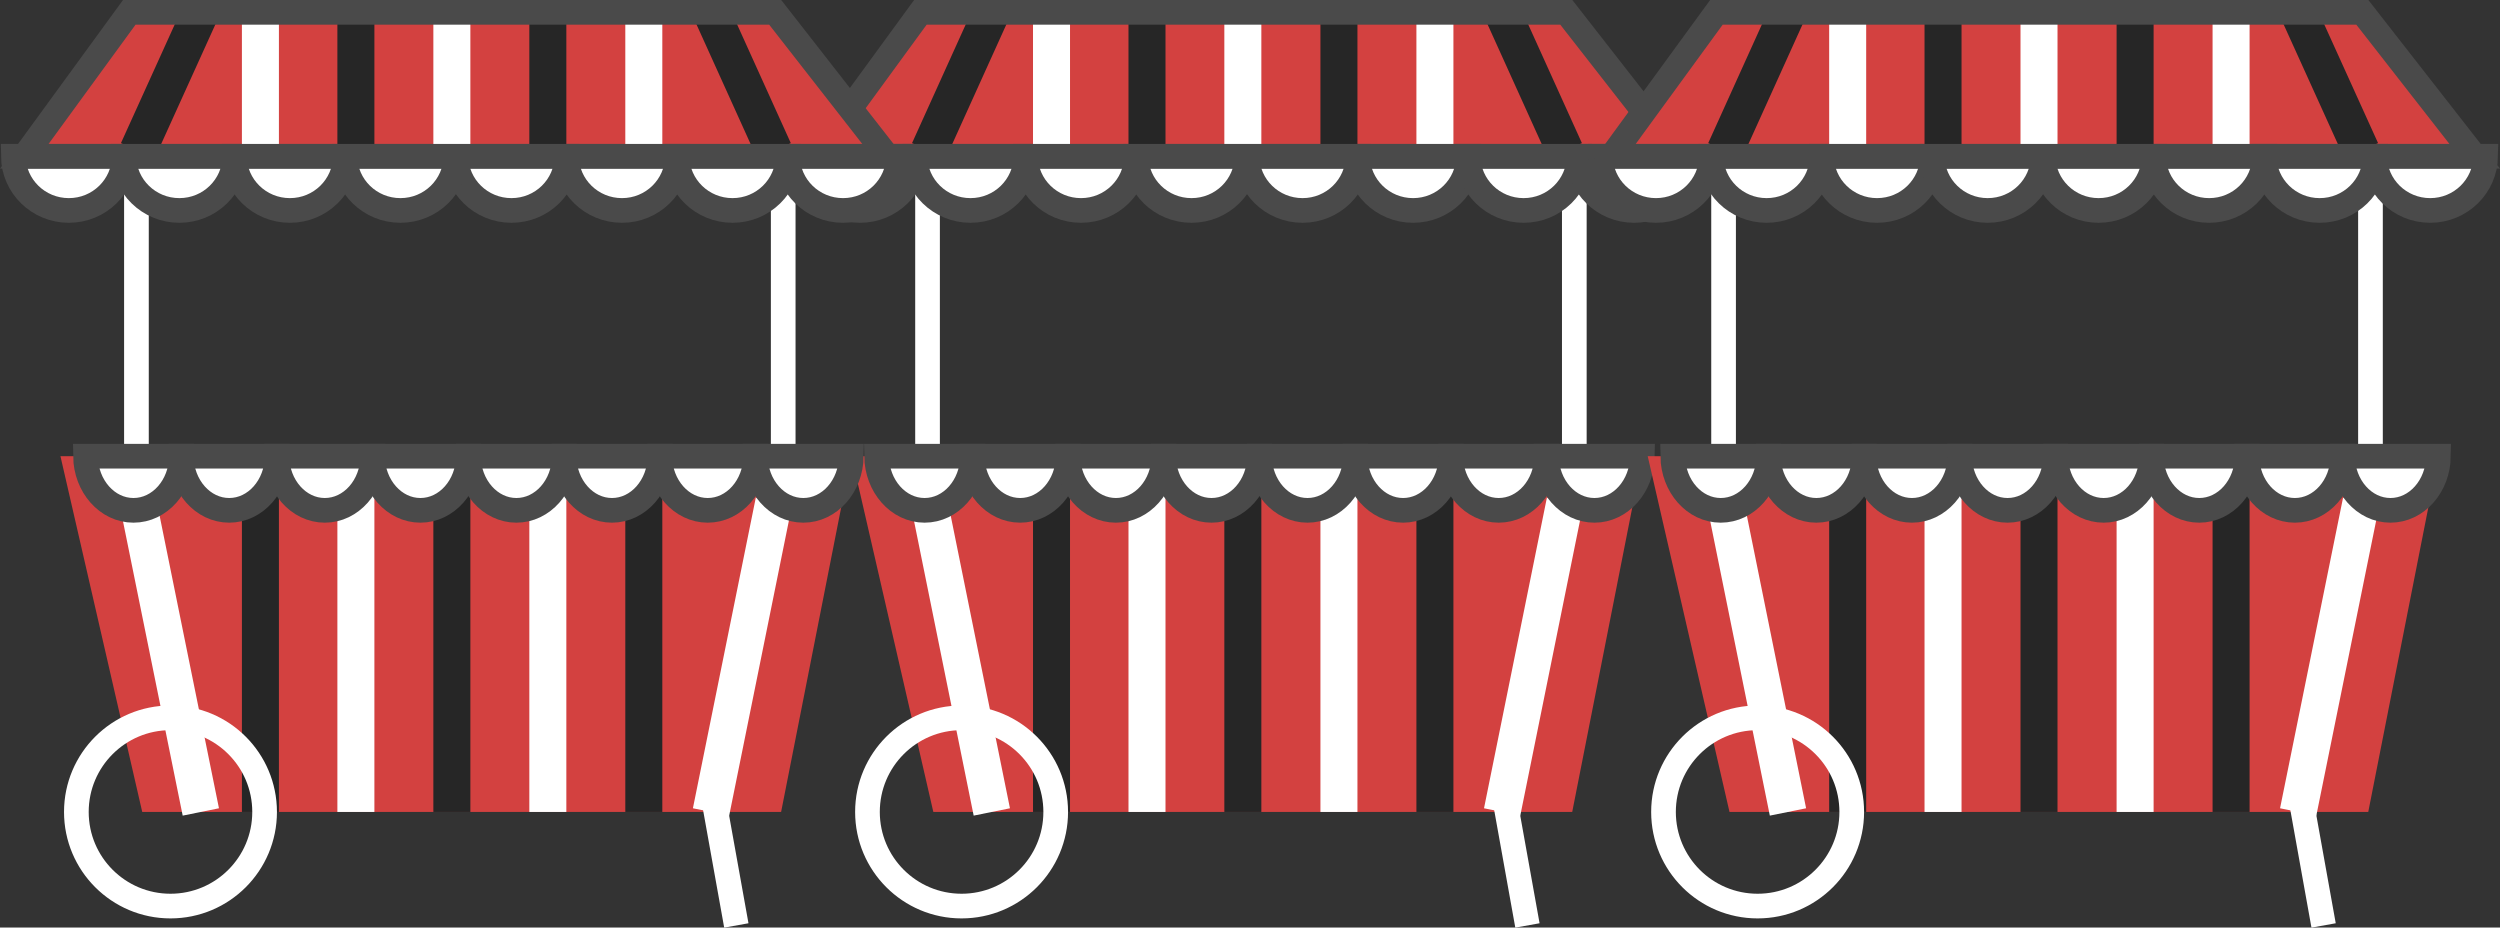 <?xml version="1.0" encoding="UTF-8"?>
<svg id="Layer_2" data-name="Layer 2" xmlns="http://www.w3.org/2000/svg" viewBox="0 0 202.66 75.19">
  <rect x="0" y="0" width="202.66" height="75.19" fill="#333333" stroke="none"/>
  <defs>
    <style>
      .cls-1 {
        fill: #7d7d7d;
      }

      .cls-1, .cls-2, .cls-3, .cls-4, .cls-5, .cls-6 {
        stroke-miterlimit: 10;
      }

      .cls-1, .cls-2, .cls-5 {
        stroke: #fff;
      }

      .cls-1, .cls-3, .cls-4, .cls-5 {
        stroke-width: 2px;
      }

      .cls-2, .cls-3, .cls-5 {
        fill: none;
      }

      .cls-2, .cls-6 {
        stroke-width: 3px;
      }

      .cls-3, .cls-4 {
        stroke: #4a4a4a;
      }

      .cls-7 {
        fill: #d34140;
      }

      .cls-4 {
        fill: #fff;
      }

      .cls-6 {
        fill: #ae1f23;
        stroke: #262626;
      }
    </style>
  </defs>
  <g id="Layer_1-2" data-name="Layer 1">
    <g>
      <g>
        <polygon class="cls-7" points="136.96 14.31 65.21 14.31 73.94 1 127.62 1 136.96 14.31"/>
        <polygon class="cls-7" points="69.03 36.98 133.14 36.98 127.45 65.82 75.66 65.82 69.03 36.98"/>
        <line class="cls-1" x1="75.19" y1="41.46" x2="75.19" y2="14.31"/>
        <line class="cls-1" x1="127.62" y1="41.46" x2="127.62" y2="14.31"/>
        <line class="cls-1" x1="123.82" y1="75.02" x2="122.02" y2="65"/>
        <g>
          <path class="cls-4" d="M101.09,12.67c.03,2.43,2.03,4.39,4.5,4.39s4.46-1.96,4.5-4.39h-9Z"/>
          <path class="cls-4" d="M110.05,12.67c.03,2.43,2.03,4.39,4.5,4.39s4.46-1.96,4.5-4.39h-9Z"/>
          <path class="cls-4" d="M119.01,12.67c.03,2.43,2.03,4.39,4.5,4.39s4.46-1.96,4.5-4.39h-9Z"/>
          <path class="cls-4" d="M127.97,12.67c.03,2.43,2.03,4.39,4.5,4.39s4.46-1.96,4.5-4.39h-9Z"/>
          <path class="cls-4" d="M65.21,12.67c.03,2.43,2.03,4.39,4.5,4.39s4.46-1.96,4.5-4.39h-9Z"/>
          <path class="cls-4" d="M74.17,12.67c.03,2.43,2.03,4.39,4.5,4.39s4.46-1.96,4.5-4.39h-9Z"/>
          <path class="cls-4" d="M83.13,12.67c.03,2.43,2.03,4.39,4.5,4.39s4.46-1.96,4.5-4.39h-9Z"/>
          <path class="cls-4" d="M92.09,12.67c.03,2.43,2.03,4.39,4.5,4.39s4.46-1.96,4.5-4.39h-9Z"/>
        </g>
        <g>
          <line class="cls-6" x1="100.75" y1="39.93" x2="100.75" y2="65.82"/>
          <line class="cls-6" x1="85.24" y1="39.93" x2="85.24" y2="65.82"/>
          <line class="cls-2" x1="92.98" y1="39.93" x2="92.98" y2="65.82"/>
          <line class="cls-2" x1="108.54" y1="39.93" x2="108.54" y2="65.82"/>
          <line class="cls-6" x1="116.32" y1="39.93" x2="116.32" y2="65.82"/>
          <line class="cls-2" x1="75.3" y1="40.63" x2="80.4" y2="65.82"/>
          <line class="cls-2" x1="126.87" y1="40.63" x2="121.77" y2="65.82"/>
          <line class="cls-2" x1="100.75" y1="12.53" x2="100.75" y2=".95"/>
          <line class="cls-2" x1="85.24" y1="12.53" x2="85.24" y2=".95"/>
          <line class="cls-6" x1="92.98" y1="12.53" x2="92.98" y2=".95"/>
          <line class="cls-6" x1="108.54" y1="12.53" x2="108.54" y2=".95"/>
          <line class="cls-2" x1="116.32" y1="12.53" x2="116.32" y2=".95"/>
          <line class="cls-6" x1="75.3" y1="12.22" x2="80.4" y2=".95"/>
          <line class="cls-6" x1="126.87" y1="12.22" x2="121.77" y2=".95"/>
        </g>
        <g>
          <path class="cls-4" d="M102.1,36.98c.03,2.43,1.76,4.39,3.89,4.39s3.86-1.96,3.89-4.39h-7.78Z"/>
          <path class="cls-4" d="M109.85,36.98c.03,2.43,1.76,4.39,3.89,4.39s3.86-1.96,3.89-4.39h-7.78Z"/>
          <path class="cls-4" d="M117.6,36.98c.03,2.43,1.76,4.39,3.89,4.39s3.86-1.96,3.89-4.39h-7.78Z"/>
          <path class="cls-4" d="M125.36,36.98c.03,2.43,1.76,4.39,3.89,4.39s3.86-1.96,3.89-4.39h-7.78Z"/>
          <path class="cls-4" d="M71.06,36.98c.03,2.43,1.76,4.39,3.89,4.39s3.86-1.96,3.89-4.39h-7.78Z"/>
          <path class="cls-4" d="M78.81,36.98c.03,2.43,1.76,4.39,3.89,4.39s3.86-1.96,3.89-4.39h-7.78Z"/>
          <path class="cls-4" d="M86.57,36.98c.03,2.43,1.76,4.39,3.89,4.39s3.86-1.96,3.89-4.39h-7.78Z"/>
          <path class="cls-4" d="M94.32,36.98c.03,2.43,1.76,4.39,3.89,4.39s3.86-1.96,3.89-4.39h-7.78Z"/>
        </g>
        <polygon class="cls-3" points="136.08 12.67 66.09 12.67 74.61 1 126.97 1 136.08 12.67"/>
        <circle class="cls-5" cx="77.95" cy="65.82" r="7.63"/>
      </g>
      <g>
        <polygon class="cls-7" points="72.83 14.31 1.08 14.31 9.81 1 63.49 1 72.83 14.31"/>
        <polygon class="cls-7" points="4.9 36.98 69.01 36.98 63.32 65.82 11.53 65.82 4.9 36.98"/>
        <line class="cls-1" x1="11.06" y1="41.46" x2="11.06" y2="14.31"/>
        <line class="cls-1" x1="63.49" y1="41.46" x2="63.49" y2="14.31"/>
        <line class="cls-1" x1="59.69" y1="75.02" x2="57.89" y2="65"/>
        <g>
          <path class="cls-4" d="M36.96,12.67c.03,2.43,2.03,4.39,4.5,4.39s4.46-1.96,4.5-4.39h-9Z"/>
          <path class="cls-4" d="M45.92,12.67c.03,2.43,2.03,4.39,4.5,4.39s4.46-1.96,4.5-4.39h-9Z"/>
          <path class="cls-4" d="M54.88,12.67c.03,2.43,2.03,4.39,4.5,4.39s4.46-1.96,4.5-4.39h-9Z"/>
          <path class="cls-4" d="M63.84,12.67c.03,2.43,2.03,4.39,4.5,4.39s4.46-1.96,4.5-4.39h-9Z"/>
          <path class="cls-4" d="M1.08,12.67c.03,2.43,2.03,4.39,4.5,4.39s4.46-1.96,4.5-4.39H1.08Z"/>
          <path class="cls-4" d="M10.04,12.67c.03,2.43,2.03,4.39,4.5,4.39s4.46-1.96,4.5-4.39h-9Z"/>
          <path class="cls-4" d="M19,12.67c.03,2.43,2.03,4.39,4.5,4.39s4.46-1.96,4.5-4.39h-9Z"/>
          <path class="cls-4" d="M27.96,12.67c.03,2.43,2.03,4.39,4.5,4.39s4.46-1.96,4.5-4.39h-9Z"/>
        </g>
        <g>
          <line class="cls-6" x1="36.63" y1="39.93" x2="36.63" y2="65.82"/>
          <line class="cls-6" x1="21.11" y1="39.93" x2="21.11" y2="65.82"/>
          <line class="cls-2" x1="28.85" y1="39.93" x2="28.85" y2="65.82"/>
          <line class="cls-2" x1="44.41" y1="39.93" x2="44.41" y2="65.82"/>
          <line class="cls-6" x1="52.19" y1="39.93" x2="52.19" y2="65.82"/>
          <line class="cls-2" x1="11.17" y1="40.63" x2="16.28" y2="65.82"/>
          <line class="cls-2" x1="62.74" y1="40.63" x2="57.64" y2="65.82"/>
          <line class="cls-2" x1="36.63" y1="12.53" x2="36.63" y2=".95"/>
          <line class="cls-2" x1="21.11" y1="12.53" x2="21.11" y2=".95"/>
          <line class="cls-6" x1="28.85" y1="12.53" x2="28.85" y2=".95"/>
          <line class="cls-6" x1="44.41" y1="12.53" x2="44.41" y2=".95"/>
          <line class="cls-2" x1="52.19" y1="12.53" x2="52.19" y2=".95"/>
          <line class="cls-6" x1="11.17" y1="12.22" x2="16.28" y2=".95"/>
          <line class="cls-6" x1="62.74" y1="12.22" x2="57.64" y2=".95"/>
        </g>
        <g>
          <path class="cls-4" d="M37.97,36.98c.03,2.43,1.76,4.39,3.89,4.39s3.86-1.96,3.89-4.39h-7.78Z"/>
          <path class="cls-4" d="M45.72,36.98c.03,2.43,1.76,4.39,3.89,4.39s3.86-1.96,3.89-4.39h-7.78Z"/>
          <path class="cls-4" d="M53.48,36.98c.03,2.43,1.76,4.39,3.89,4.39s3.86-1.96,3.89-4.39h-7.78Z"/>
          <path class="cls-4" d="M61.23,36.98c.03,2.43,1.76,4.39,3.89,4.39s3.86-1.96,3.89-4.39h-7.78Z"/>
          <path class="cls-4" d="M6.93,36.98c.03,2.43,1.76,4.39,3.89,4.39s3.86-1.96,3.89-4.39h-7.78Z"/>
          <path class="cls-4" d="M14.69,36.98c.03,2.43,1.76,4.39,3.89,4.39s3.86-1.96,3.89-4.39h-7.78Z"/>
          <path class="cls-4" d="M22.44,36.98c.03,2.43,1.76,4.39,3.89,4.39s3.86-1.96,3.89-4.39h-7.78Z"/>
          <path class="cls-4" d="M30.19,36.98c.03,2.43,1.76,4.39,3.89,4.39s3.86-1.96,3.89-4.39h-7.78Z"/>
        </g>
        <polygon class="cls-3" points="71.95 12.67 1.97 12.67 10.48 1 62.84 1 71.95 12.67"/>
        <circle class="cls-5" cx="13.82" cy="65.82" r="7.63"/>
      </g>
      <g>
        <polygon class="cls-7" points="201.5 14.31 129.74 14.31 138.47 1 192.16 1 201.5 14.31"/>
        <polygon class="cls-7" points="133.57 36.98 197.67 36.98 191.98 65.82 140.2 65.82 133.57 36.98"/>
        <line class="cls-1" x1="139.72" y1="41.46" x2="139.72" y2="14.31"/>
        <line class="cls-1" x1="192.16" y1="41.46" x2="192.16" y2="14.31"/>
        <line class="cls-1" x1="188.36" y1="75.02" x2="186.56" y2="65"/>
        <g>
          <path class="cls-4" d="M165.62,12.67c.03,2.43,2.03,4.39,4.5,4.39s4.46-1.96,4.5-4.39h-9Z"/>
          <path class="cls-4" d="M174.58,12.67c.03,2.43,2.03,4.39,4.5,4.39s4.46-1.96,4.5-4.39h-9Z"/>
          <path class="cls-4" d="M183.54,12.67c.03,2.43,2.03,4.39,4.5,4.39s4.46-1.96,4.5-4.39h-9Z"/>
          <path class="cls-4" d="M192.5,12.67c.03,2.43,2.03,4.39,4.5,4.39s4.46-1.96,4.5-4.39h-9Z"/>
          <path class="cls-4" d="M129.74,12.67c.03,2.43,2.03,4.39,4.5,4.39s4.46-1.96,4.5-4.39h-9Z"/>
          <path class="cls-4" d="M138.71,12.67c.03,2.43,2.03,4.39,4.5,4.39s4.46-1.96,4.5-4.39h-9Z"/>
          <path class="cls-4" d="M147.66,12.67c.03,2.43,2.03,4.39,4.5,4.39s4.46-1.96,4.5-4.39h-9Z"/>
          <path class="cls-4" d="M156.63,12.67c.03,2.43,2.03,4.39,4.5,4.39s4.46-1.96,4.5-4.39h-9Z"/>
        </g>
        <g>
          <line class="cls-6" x1="165.29" y1="39.93" x2="165.29" y2="65.82"/>
          <line class="cls-6" x1="149.78" y1="39.93" x2="149.78" y2="65.82"/>
          <line class="cls-2" x1="157.51" y1="39.93" x2="157.51" y2="65.82"/>
          <line class="cls-2" x1="173.08" y1="39.93" x2="173.08" y2="65.82"/>
          <line class="cls-6" x1="180.86" y1="39.93" x2="180.86" y2="65.82"/>
          <line class="cls-2" x1="139.84" y1="40.63" x2="144.94" y2="65.82"/>
          <line class="cls-2" x1="191.41" y1="40.63" x2="186.3" y2="65.82"/>
          <line class="cls-2" x1="165.29" y1="12.53" x2="165.29" y2=".95"/>
          <line class="cls-2" x1="149.78" y1="12.53" x2="149.78" y2=".95"/>
          <line class="cls-6" x1="157.51" y1="12.53" x2="157.51" y2=".95"/>
          <line class="cls-6" x1="173.08" y1="12.53" x2="173.08" y2=".95"/>
          <line class="cls-2" x1="180.86" y1="12.53" x2="180.86" y2=".95"/>
          <line class="cls-6" x1="139.84" y1="12.22" x2="144.94" y2=".95"/>
          <line class="cls-6" x1="191.41" y1="12.22" x2="186.3" y2=".95"/>
        </g>
        <g>
          <path class="cls-4" d="M166.64,36.98c.03,2.43,1.76,4.39,3.89,4.39s3.86-1.96,3.89-4.39h-7.78Z"/>
          <path class="cls-4" d="M174.39,36.98c.03,2.43,1.76,4.39,3.89,4.39s3.86-1.96,3.89-4.39h-7.78Z"/>
          <path class="cls-4" d="M182.14,36.98c.03,2.43,1.76,4.39,3.89,4.39s3.86-1.96,3.89-4.39h-7.78Z"/>
          <path class="cls-4" d="M189.89,36.98c.03,2.43,1.76,4.39,3.89,4.39s3.86-1.96,3.89-4.39h-7.78Z"/>
          <path class="cls-4" d="M135.6,36.98c.03,2.43,1.76,4.39,3.89,4.39s3.86-1.96,3.89-4.39h-7.78Z"/>
          <path class="cls-4" d="M143.35,36.98c.03,2.43,1.76,4.39,3.89,4.39s3.86-1.96,3.89-4.39h-7.78Z"/>
          <path class="cls-4" d="M151.1,36.98c.03,2.43,1.76,4.39,3.89,4.39s3.86-1.96,3.89-4.39h-7.78Z"/>
          <path class="cls-4" d="M158.85,36.98c.03,2.43,1.76,4.39,3.89,4.39s3.86-1.96,3.89-4.39h-7.78Z"/>
        </g>
        <polygon class="cls-3" points="200.61 12.67 130.63 12.67 139.14 1 191.5 1 200.61 12.67"/>
        <circle class="cls-5" cx="142.48" cy="65.82" r="7.63"/>
      </g>
    </g>
  </g>
</svg>